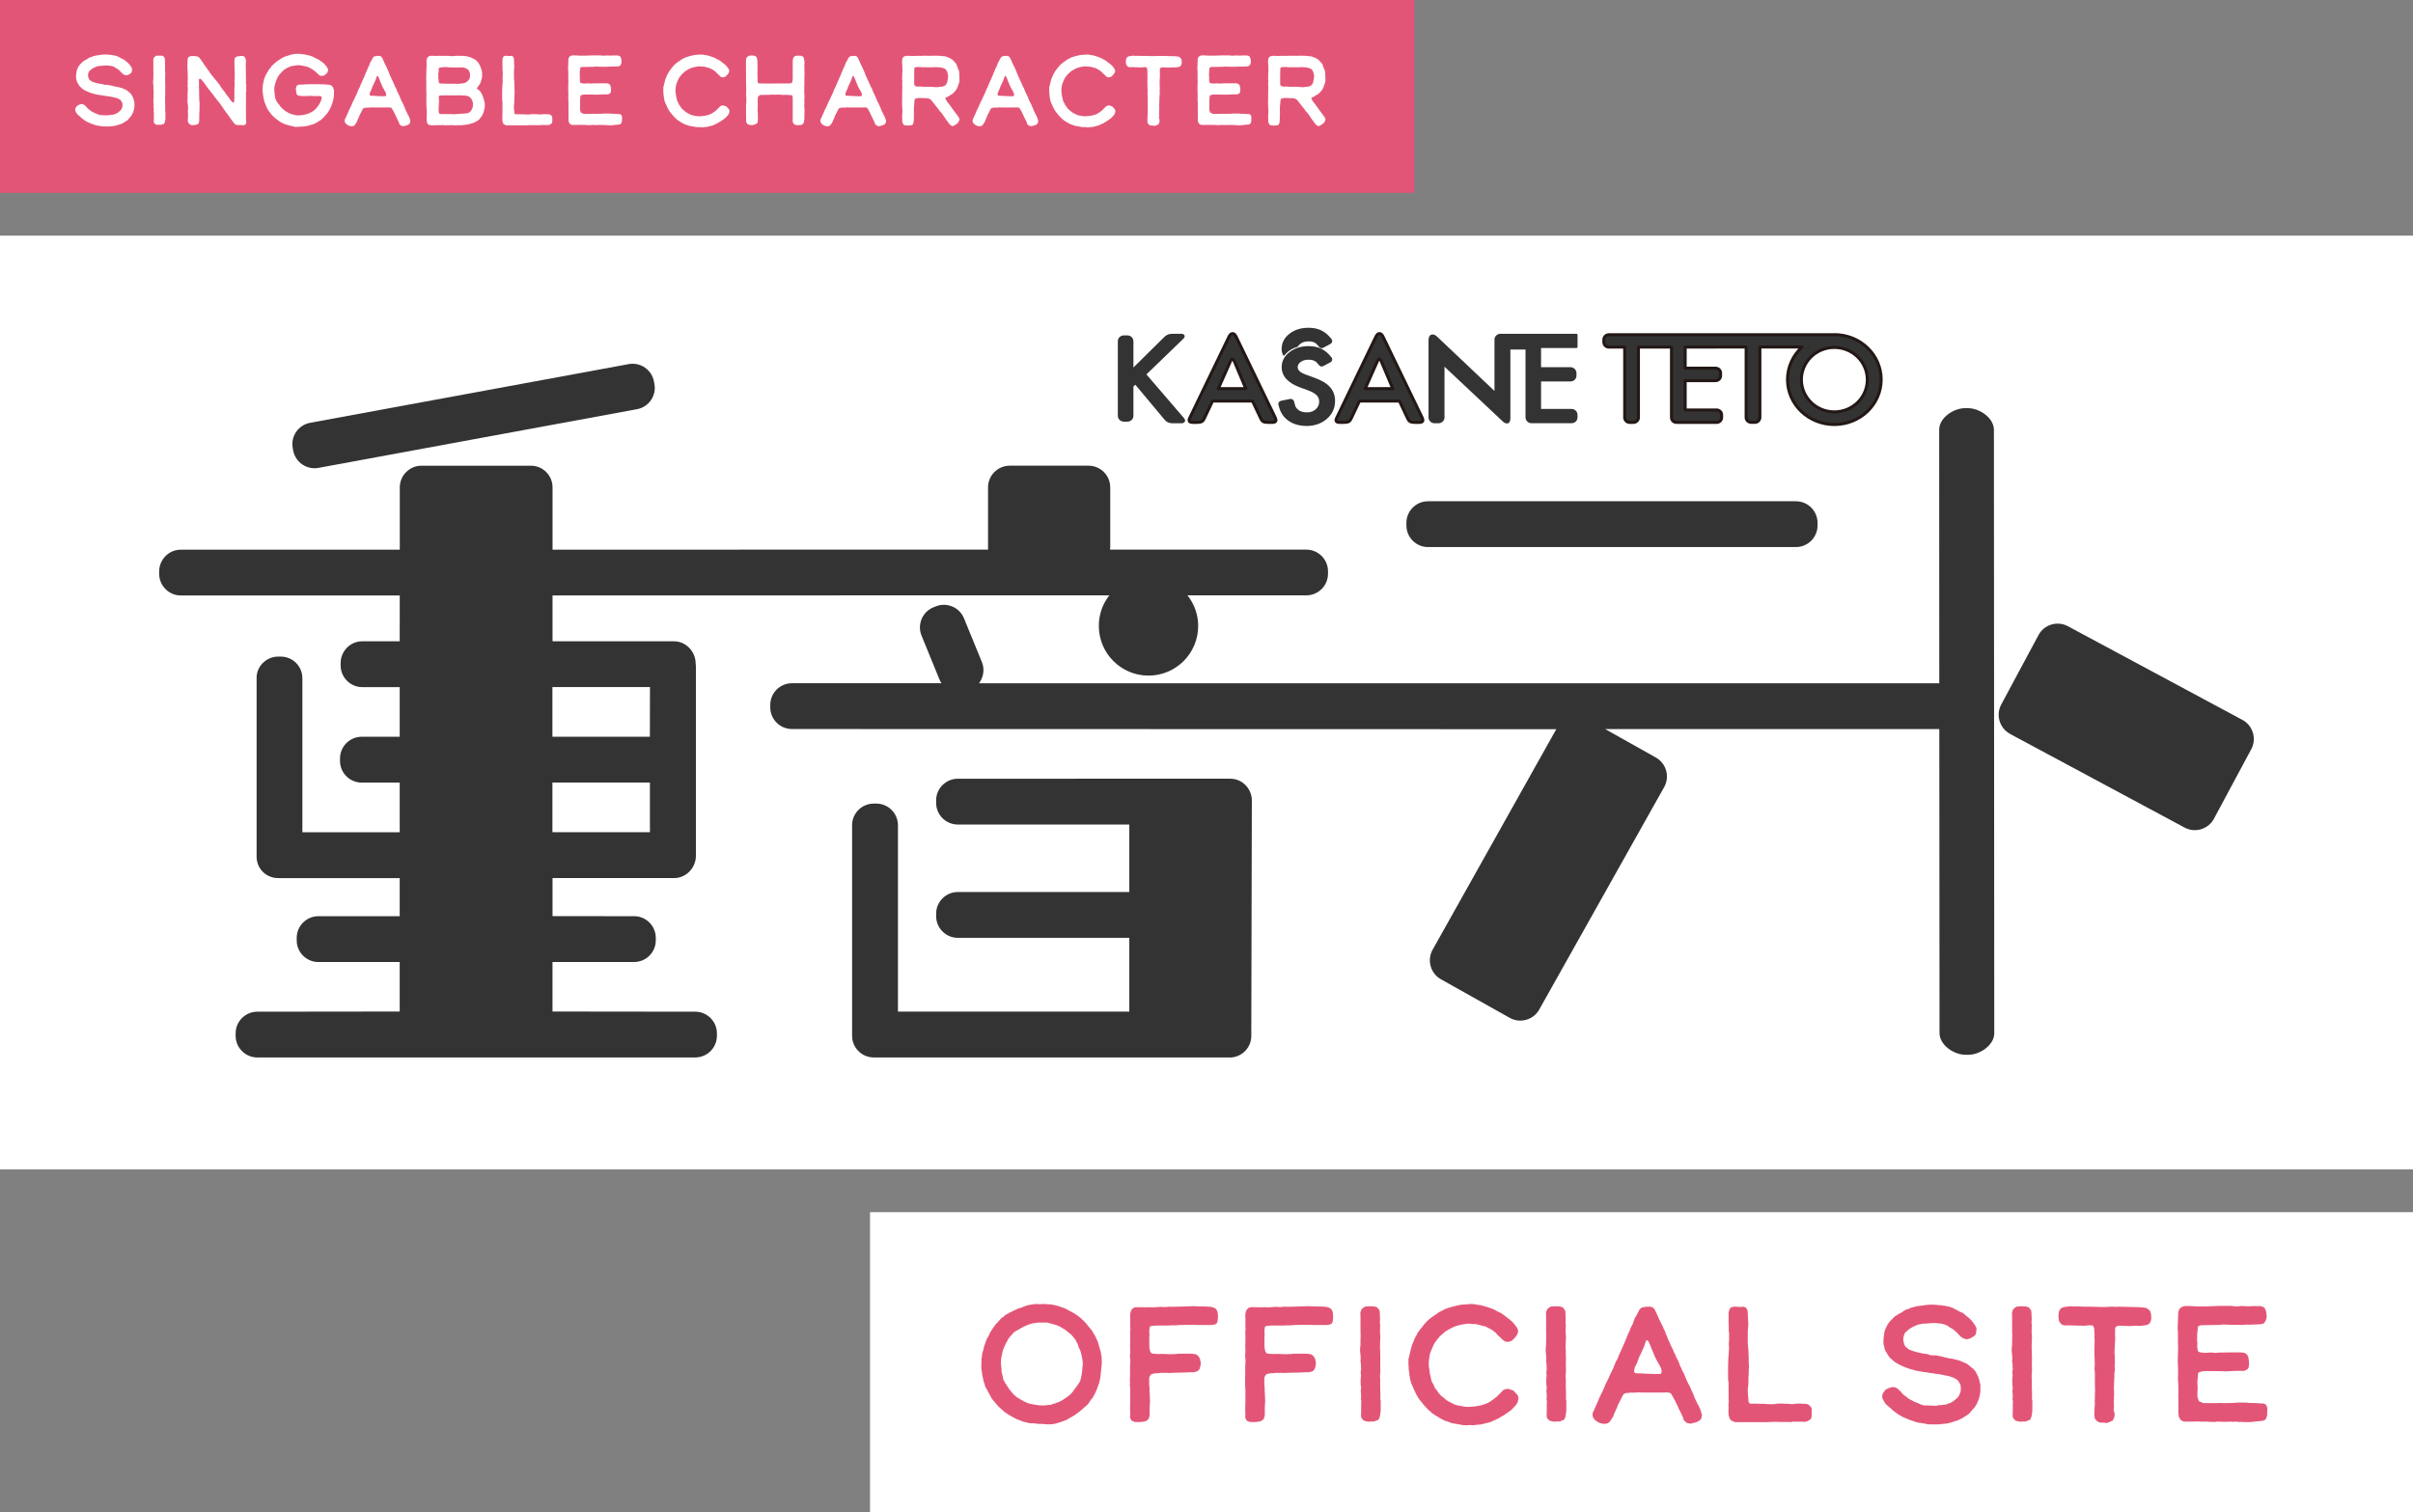 <?xml version="1.0" encoding="UTF-8"?>
<svg id="_レイヤー_2" data-name="レイヤー 2" xmlns="http://www.w3.org/2000/svg" viewBox="0 0 563 352.91">
  <rect x="0" y="0" width="563" height="352.91" fill="#808080" stroke="none"/>
  <defs>
    <style>
      .cls-1 {
        fill: #fff;
      }

      .cls-2 {
        fill: none;
        stroke: #231815;
        stroke-linejoin: round;
        stroke-width: .7px;
      }

      .cls-3 {
        fill: #333;
      }

      .cls-4 {
        fill: #e35577;
      }
    </style>
  </defs>
  <g id="_デザイン" data-name="デザイン">
    <g>
      <g>
        <rect class="cls-4" width="330" height="45"/>
        <g>
          <path class="cls-1" d="m23.82,29.49l-.3-.05-.39-.07-.62-.09-.69-.23-.46-.16-.87-.37-.62-.34-.28-.21-.39-.28-.64-.57-.51-.44-.28-.44-.21-.39v-.46l.21-.39.25-.32.39-.21.23-.07.23-.09h.3l.3.07.23.14.55.51.09.16.09.09.67.53.28.21.25.11.46.25.51.18.37.18.32.09.23.05h.18l.18-.02.21.05.14-.02.34.02.55.02.34-.09h.34l.28-.05.3-.02.25-.07.18-.09.3-.09.39-.23.51-.41.32-.39.07-.18.14-.34.05-.44-.07-.57-.39-.62-.46-.28-.25-.11-.34-.11-.32-.09-.34-.05-.34-.09-.32-.05-.3-.07-.32-.02-.48-.09-.48-.05-.25-.07-.48-.05-.92-.16-.32-.07-.28-.09-.46-.11-.46-.16-.32-.14-.37-.14-.51-.25-.37-.23-.09-.05-.25-.21-.3-.28-.16-.14-.14-.18-.18-.28-.11-.21-.23-.37-.23-.9v-.67l.05-.39.07-.53.09-.34.09-.23.11-.23.09-.21.16-.25.25-.34.71-.71.23-.11.32-.23.39-.18.3-.23.25-.14.21-.09.21-.02.23-.14.83-.23.44-.07.53-.07.25-.05.3-.02.51-.05.46.02h.21l.16.02.8.07.14.05h.18l.23.05.21.05.28.05.6.23.23.14.21.09.3.18.57.25.32.3.51.39.44.46.39.55.21.39-.05.69-.05.14-.09.16-.18.16-.41.25-.44.16-.37-.02-.37-.16-.23-.16-.25-.25-.39-.41-.32-.28-.21-.16-.39-.21-.25-.21-.53-.23-.37-.09-.62-.07-.41-.02-.62.02-.55.05-.46.02-.69.14-.67.3-.28.16-.37.25-.46.41-.14.34-.09.28-.02.41.09.41.14.37.11.16.18.14.32.25.48.18.71.21.44.09.28.07.25.02.3.05.21.05.25.11h.16l.23.02h.46l.28.07.39.07.46.11.23.07.23.02.09.07.6.07,1.06.28.51.23.48.21.39.3.14.14.32.23.34.39.14.28.14.25.09.16.05.18.14.37.05.32.02.09.05.05.02.32v.85l-.09.53-.09.37-.11.32-.11.23-.05.16-.16.28-.21.3-.18.21-.16.21-.11.11-.16.21-.21.21-.28.18-.39.25-.23.14-.16.09-.23.11-.23.09-.16.07-.32.09-.46.16-.6.14-.55.05-.34.05-.46.02h-.9l-.55-.02Z"/>
          <path class="cls-1" d="m36.72,29.14l-.44-.11-.32-.32-.09-.32.02-.53v-.92l.02-.55-.05-.37.02-.53-.05-.57.02-.3.02-.25-.07-.39v-.71l.05-.55-.05-.46.07-.41-.02-.28v-.41l-.07-.41.02-.28v-.37l-.07-.64-.02-.39.07-.69v-.67l.02-.62-.02-.46v-2.21l-.02-.46.09-.37.11-.21.14-.14.3-.21.44-.05h.41l.48.02.37.11.18.21.18.3.02.41.02.57v.39l-.02.25.05.39-.02.57v.55l.05.39-.02.57-.02.71v.46l.02.32v.57l.02.51-.02.62.02,1.08-.05.64v.3l.02.21v1.29l.02.37v1.2l.05.25v1.08l-.02.53-.11.64-.11.25-.11.14-.16.07-.41.16h-.48l-.18.02-.3-.02Z"/>
          <path class="cls-1" d="m44.54,29.17l-.48-.32-.18-.34-.07-.37.02-.41.05-.44-.02-.44v-.3l-.02-.41v-.44l.05-.32-.02-.6-.05-.44-.07-.44v-.69l.02-.39-.02-.39.02-.41v-.25l.05-.64v-.69l-.05-.34v-.21l.05-.37-.05-.41v-.16l.05-.41-.02-.57.02-.51-.05-.39.02-.23-.02-.3-.02-.46-.02-.41v-.62l.02-.44.02-.28v-.23l.05-.37.05-.3.11-.09.41-.23.34-.02.44-.02.51.05.48.09.3.21.37.46.23.34.39.55.32.51.3.37.3.46.32.41.14.18.23.41.25.32.39.44.3.41.25.28.46.55.55.74.34.55.55.74.23.25.18.28.3.44.41.48.41.64.23.28.16.21.23.18h.25l.07-.11.05-.51.02-.48v-2.3l.05-.64v-.41l-.02-.44v-.41l.05-.32v-1.54l-.05-.23.02-.37-.02-.46v-.37l-.02-.34v-.64l.02-.44.11-.41.18-.14.25-.14.21-.05.3-.02.25-.07h.67l.28.14.21.23.16.37.05.6-.05.53-.02.25.05.44-.02.34.02.32-.02.34.02.23v.9l.02.67v1.2l.07.34v.21l-.05.3.05.48-.02.25.02.21-.07.25v2.71l-.02.64.02.34v2.6l.07.39-.05.55-.25.23-.18.09-.23.02-.51-.05-.74.02-.48-.09-.3-.21-.32-.41-.39-.53-.92-1.31-.44-.57-.23-.32-.51-.76-.55-.78-.41-.53-.34-.39-.23-.34-.21-.21-.48-.69-.3-.37-.21-.21-.16-.3-.28-.3-.53-.71-.44-.64-.28-.37-.3-.32-.18-.25-.14-.14-.23-.09-.21.11-.02.44.02.53v.46l-.02.48.05.71v.94l.02.94.02.57.07.44-.02.71v.97l-.05.64v.34l-.02.48.02.37-.02.3v.41l-.05.37-.16.3-.23.16-.21.07-.37.07h-.3l-.16.05-.48-.05Z"/>
          <path class="cls-1" d="m69.06,29.63l-.41-.05-.44-.14-.48-.09-.23-.07-.37-.11-.64-.18-.44-.18-.83-.46-.46-.37-.32-.21-.25-.23-.44-.37-.39-.41-.28-.39-.37-.46-.34-.53-.28-.62-.18-.51-.14-.28-.09-.3-.11-.46-.07-.37-.05-.25-.07-.39-.05-.44-.05-.21.02-.28-.05-.48.05-.37v-.18l.02-.39.09-.37.05-.34.09-.32.05-.25.09-.3.11-.21.07-.21.05-.16.18-.34.21-.37.14-.21.23-.44.37-.44.32-.46.53-.51.53-.44.23-.21.37-.23.46-.3.25-.14.28-.18.25-.14.25-.09.39-.11.57-.18.55-.18.48-.07.3-.07h.53l.46-.02.53.07.57.05.16.05.34.05.46.11.34.07.23.07.57.21.34.18.25.11.21.14.69.32.44.34.37.25.25.23.16.14.28.34.34.44.16.32.07.34-.14.46-.23.34-.32.25-.48.25-.51.02-.32-.11-.34-.3-.46-.44-.53-.44-.57-.37-.53-.3-.41-.16-.37-.11-1.29-.23-.44-.05-.11.02-.51.05-.78.14-.51.11-.34.16-.51.25-.48.3-.28.23-.21.21-.18.16-.64.74-.11.21-.16.23-.25.55-.18.46-.11.37-.16.51-.09.67v.78l.07.39.05.55.05.39.09.37.14.32.14.28.16.23.14.25.21.21.16.21.21.32.18.23.34.3.67.55.76.44.64.25.62.16.41.09.53.05.9-.07.46-.07.6-.16.44-.14.78-.37.48-.32.34-.32.44-.48.21-.3.23-.34.23-.41.23-.46.09-.37.05-.3-.02-.23-.3-.18h-.94l-.64.02-.23-.05h-.85l-.69.02-.28.02-.32.02-.21-.05h-.34l-.48-.05-.37-.14-.18-.28-.09-.37-.07-.62v-.46l.09-.25.18-.28.23-.14.23-.07h.94l.87-.07h.69l.3-.02h.51l1.63.02h.44l.92.05.8.07.23.07.25.14.34.37.23.71v.97l-.09.83-.09.44-.07.21-.05.32-.21.53-.16.51-.14.23-.14.32-.21.37-.14.23-.18.3-.28.34-.23.23-.37.44-.48.46-.23.18-.25.18-.23.11-.14.11-.44.28-.18.07-.46.23-.46.16-.34.07-.32.11-.18.05-.21.02-.34.09h-.39l-.21.07-.44.02h-.44l-.28.05-.51-.02Z"/>
          <path class="cls-1" d="m81.78,29.44l-.3-.07-.41-.21-.32-.25-.23-.28-.09-.28v-.41l.21-.41.14-.34.11-.25.14-.28.21-.48.14-.37.44-.87.23-.51.21-.53.37-.71.23-.53.16-.32.16-.34.18-.39.32-.83.28-.48.18-.51.32-.69.37-.85.21-.46.34-.87.25-.53.11-.34.21-.39.16-.32.05-.18.09-.23.11-.32.16-.23.14-.28.14-.25.09-.18.16-.28.28-.23.57-.11h.62l.3.07.25.23.16.3.14.28.23.53.23.51.44.85.14.37.16.3.14.41.18.41.11.32.16.32.25.57.25.51.16.41.16.28.09.25.16.34.21.37.14.37.14.39.14.23.11.3.23.41.18.46.3.71.41.78.23.55.16.34.09.21.09.3.28.55.21.44.11.18.21.44.16.48.11.39-.09.51-.25.3-.46.23-.8.21-.53-.11-.21-.18-.23-.23-.07-.3-.21-.44-.25-.53-.14-.25-.21-.46-.25-.53-.09-.21-.16-.28-.21-.37-.16-.3-.23-.16-.46-.05-.57.02h-2.69l-.76-.02-.6.05-.32-.02-.39.05-.37.02-.3.16-.14.21-.46.92-.23.41-.07.25-.11.23-.14.32-.18.39-.11.34-.23.37-.28.41-.25.21-.37.09-.39-.02Zm8.16-6.99l.02-.02.07-.02.09-.21-.07-.41-.14-.34-.51-.9-.23-.44-.3-.74-.18-.44-.16-.41-.25-.6-.28-.23-.18.37-.18.57-.39.87-.3.62-.21.57-.18.41-.23.46-.02.18-.05.21v.23l.16.16.39.02h.41l.64.05,1.54.05.53-.02Z"/>
          <path class="cls-1" d="m105.03,29.24l-.57-.02-.44.02h-.3l-.37-.05-.97.02-.25.02-.51-.02-.8.05-.51-.07-.23-.05-.21-.14-.25-.39-.07-.67-.02-.74.05-.78v-.53l-.05-.62-.05-.78v-1.56l.02-.76-.02-.51-.02-.69v-.67l.02-.44-.02-.64v-.39l-.02-.74.02-.55v-.3l.02-.44v-.6l.05-.48v-.97l-.02-.51.05-.34.14-.44.39-.34.51-.11.48.02.32.02.92-.02h.57l.55.02.28-.02h.87l.28.05.39.02.71-.02.37-.05h1.52l1.06.11.6.16.3.09,1.03.51.28.23.25.25.23.25.25.44.32.71.23.71.07.37v.9l-.02.34-.18.69-.23.67-.25.39-.34.46-.18.34.09.14.39.25.32.34.32.51.25.6.25.69.11.48.09.44.02.41-.02.62-.18.69-.09.39-.18.41-.23.51-.28.28-.23.37-.46.39-.62.34-.48.21-.34.09-.6.18-.6.09-.3.07-.34.02-.23.02-.39.05-.41-.02-.6.02h-.6l-.9-.05Zm.67-9.7l.99.02h.37l.46-.05.78-.11.41-.16.44-.34.23-.3.21-.34.07-.48v-.57l-.11-.37-.11-.3-.21-.28-.51-.3-.55-.21h-.39l-.28-.02-1.17.02-.9-.02h-.57l-.44-.05-.64-.02-.74.05-.41.07-.18.07-.09.18v.37l-.02.34-.09.46.02.55v.57l.07.41v.32l.07.21.09.14.21.07.18.02.46.02h.51l.48.02.71.02.67-.02Zm.87,7.08l.55-.02.6-.07h.39l.44-.05.39-.02.37-.11.23-.14.3-.28.23-.37.09-.18.11-.25.05-.39.05-.46-.05-.37-.11-.37-.21-.44-.23-.28-.18-.16-.18-.11-.11-.07-.25-.09-.69-.11-.85-.02-.62-.02-.28.02h-1.03l-.3-.02-.34.02h-.46l-1.7.02-.32.09-.09.23.02.39.05.34v.44l-.05.69-.05.87v.51l.09.62.18.09.11.05.48.02h.85l.71.02.55-.02.6.05.67-.05Z"/>
          <path class="cls-1" d="m117.79,29.1l-.3-.16-.16-.32-.11-.41-.02-.48.02-.51-.02-.46.05-.34-.02-.6v-2.09l-.05-.25-.02-.51v-1.43l.02-.64v-.44l.05-.51.02-.51.05-.6-.05-.6.05-.48v-1.06l-.05-.32v-.67l-.02-.57v-1.26l.09-.37.07-.16.11-.16.16-.09.28-.07.3-.02.3.05h.44l.37-.02.25.09.14.14.11.21.05.16.02.37.02.46v.34l.05.51v.37l-.05.46-.02.39v1.45l.02.51.05.44.02.41.02.69.02.51-.02.16.02.25.02.44-.02.44v.21l-.02.21.02.16-.05.46v.41l-.02.78-.07.51v.53l.02.39.07.55v.18l.02.21.14.18.11.05h1.01l.51.02.21-.02.23.02.37.02.46.02h.48l.37-.07.44-.02h.41l.34.02h.46l.28.05h.41l.55-.07h.55l.34.02h.32l.3.07.25.16.25.3.05.16v1.03l-.05.23-.07.16-.18.16-.39.21-.32.05-.39-.02h-1.2l-.39.07-.3-.02h-1.31l-.34-.02-1.36.05h-4.44l-.34-.11Z"/>
          <path class="cls-1" d="m141.64,29.21l-.16-.02-.21.02-.53-.05-.46.02-.3-.02-.64.02h-.48l-.44-.02h-.37l-.32.05-.37-.02-.11.02-.51-.05h-.69l-.76-.02-.83.02h-.74l-.37-.02-.37-.21-.28-.46-.05-.55v-1.63l-.02-.71.02-.53v-.71l-.02-.44-.02-.48-.02-.23v-.32l.02-.34v-.55l-.02-.07.02-.21-.02-.28v-.21l-.02-.55.02-.97.02-.64v-.39l-.02-.67v-1.49l-.05-.39.02-.3v-.28l.02-.44v-.25l.02-.44.02-.62.09-.3.16-.25.25-.16.18-.09.25-.05h.67l.97.05h1.52l.64-.02.48-.02.71-.02h1.49l.51.07h.51l.37-.05.64.02.37.02.92-.05.25.02.34-.02.37.05.34.14.18.28.14.46.05.48-.02.3-.14.41-.25.32-.25.09-.53.05-.83.02-.48.02-.21-.02-.74.05h-1.08l-.87-.02-.53-.02h-.23l-.46.05-1.22.02h-.41l-.51.02h-.44l-.41.11-.07.37-.02.39-.05.16v.39l-.02.53.05.57-.02.6.11.53.28.16h.18l.51.07.6-.05h.39l.48.05.51-.05,1.75-.02h1.26l.34.02.39.11.28.28.09.25.05.23.02.18.05.53-.07.48-.16.28-.46.23h-1.22l-1.33.07-.74-.02h-.25l-.94-.02-.28.02-.41-.02-.55.02-.28.05-.3.09-.16.14-.02.32-.02.34-.05.39v.51l.02.34v.44l-.02.37v.62l.21.6.64.28h1.61l.64-.02.64.02,1.31-.02.48-.05h1.38l.28.05h.44l.71.02.57.05h.3l.18.05.21.14.14.21.07.41-.02.48v.28l-.05.25-.09.28-.14.18-.16.09-.23.07-1.15.11-.6.07h-.64l-.46-.02Z"/>
          <path class="cls-1" d="m163.33,29.65l-.44.02-.53-.02-.44-.09-1.08-.18-.3-.11-.74-.25-.23-.11-.25-.14-.23-.11-.14-.11-.32-.16-.28-.21-.28-.16-.25-.25-.11-.09-.25-.23-.25-.28-.32-.34-.28-.37-.16-.18-.18-.23-.16-.25-.23-.39-.21-.41-.14-.3-.16-.39-.21-.41-.07-.3-.11-.32-.02-.3-.07-.23-.02-.39-.07-.34-.02-.53-.02-.39v-.69l.11-.41.05-.25.14-.55.18-.71.23-.53.14-.37.14-.28.21-.34.07-.18.05-.07.18-.25.32-.41.34-.44.32-.37.3-.3.46-.37.57-.39.46-.32.69-.37.39-.16.34-.11.37-.11.3-.07.64-.16.37-.07.21-.02.46-.02.48-.05h.51l.51.07.18.05.46.05.48.14.67.21.62.23.16.09.41.23.53.25.48.37.44.32.32.25.37.34.32.39.28.41.11.3-.02.37-.21.37-.23.3-.37.37-.3.16-.39.05-.34-.07-.28-.21-.37-.37-.37-.32-.28-.32-.37-.28-.25-.18-.41-.21-.39-.21-.39-.09-.57-.16-.41-.09h-.51l-.55-.07-.6.09-.41.07-.44.11-.44.14-.48.23-.57.32-.3.18-.23.21-.34.3-.28.28-.25.32-.37.48-.34.74-.3.76-.07.37-.05.32-.05.48v.53l.09.57.07.6.11.39.07.39.14.39.14.18.11.25.09.25.05.09.18.21.28.41.23.28.21.21.32.25.37.32.28.16.48.25.46.23.32.09.44.09.67.11.41.02.78-.05.64-.09.51-.11.48-.16.34-.14.37-.21.46-.32.41-.32.67-.67.23-.25.34-.16.44-.05.69.25.57.62.14.37-.02.28-.11.39-.25.41-.28.28-.39.41-1.1.76-.39.21-.18.14-1.26.57-.3.07-.34.09-.3.07-.32.09-.67.05-.48.07-.46-.05Z"/>
          <path class="cls-1" d="m174.83,29.14l-.48-.21-.16-.25-.09-.32-.02-.46.02-.37-.02-.48v-.62l-.02-.34.02-.37-.02-.67v-.39l.07-.83v-1.01l-.02-.34-.02-.23v-.53l.02-.55v-.64l-.02-.37v-.62l-.02-.57v-1.66l-.02-.83v-.46l.02-.51-.02-.55v-.62l.05-.69.16-.28.11-.11.34-.23.57-.07h.41l.32.07.25.07.16.14.14.21.07.18.05.28.05.37v.64l.02.71v.48l-.02.44v1.03l.02.41.02.44v.28l-.02.23.05.28.05.14.18.09.41.02.67.02h.41l.83.02.57-.02h1.82l.67-.02.46.02.67-.02.57.02.39-.05.23-.07.09-.18.09-.3.05-.39v-1.06l-.02-.67.02-.34v-2.28l.07-.41.07-.23.11-.18.3-.25.44-.09.39.02h.46l.39.11.32.28.11.48.05.32.05.44-.05.48v.6l.02.69.02.78-.02.67-.02.71v.46l.02.62-.05.37.02.44-.02.62.02.78.05.74-.05.62.02.55v.34l-.02.3-.02.51.05.44.02.3v.34l-.02.32.02.39-.05.34.02.25v.32l-.05.51-.09.51-.28.37-.34.14-.62.07-.64-.05-.23-.09-.3-.23-.14-.34-.05-.32.02-.8v-4.28l-.02-.6-.18-.28-.37-.05-1.15-.05-.6.02-.87-.07-.9.02-.8-.02-.55.05h-.41l-.69.02h-.62l-.39.02-.16.05-.37.32-.09.55v2.05l-.02.32-.02.37.05.41.02.62v.48l.02.34-.02.44-.05.41-.16.23-.21.16-.44.18-.41.09h-.28l-.44-.07Z"/>
          <path class="cls-1" d="m192.77,29.44l-.3-.07-.41-.21-.32-.25-.23-.28-.09-.28v-.41l.21-.41.14-.34.11-.25.14-.28.21-.48.14-.37.44-.87.23-.51.21-.53.37-.71.23-.53.16-.32.16-.34.18-.39.32-.83.28-.48.18-.51.32-.69.37-.85.21-.46.34-.87.25-.53.11-.34.21-.39.16-.32.05-.18.09-.23.11-.32.16-.23.14-.28.14-.25.09-.18.16-.28.28-.23.57-.11h.62l.3.07.25.23.16.3.14.28.23.53.23.51.44.85.14.37.16.3.14.41.18.41.11.32.16.32.25.57.25.51.16.41.16.28.09.25.16.34.21.37.14.37.14.39.14.23.11.3.23.41.18.46.3.71.41.78.23.55.16.34.09.21.09.3.28.55.21.44.11.18.21.44.16.48.11.39-.09.51-.25.3-.46.23-.8.21-.53-.11-.21-.18-.23-.23-.07-.3-.21-.44-.25-.53-.14-.25-.21-.46-.25-.53-.09-.21-.16-.28-.21-.37-.16-.3-.23-.16-.46-.05-.57.02h-2.69l-.76-.02-.6.05-.32-.02-.39.05-.37.02-.3.16-.14.21-.46.92-.23.41-.07.25-.11.23-.14.32-.18.39-.11.34-.23.37-.28.41-.25.21-.37.09-.39-.02Zm8.16-6.99l.02-.02.07-.02.09-.21-.07-.41-.14-.34-.51-.9-.23-.44-.3-.74-.18-.44-.16-.41-.25-.6-.28-.23-.18.37-.18.57-.39.87-.3.62-.21.57-.18.41-.23.46-.02.18-.05.21v.23l.16.16.39.02h.41l.64.05,1.54.05.53-.02Z"/>
          <path class="cls-1" d="m222.05,29.37l-.23-.14-.18-.16-.25-.28-.28-.39-.18-.23-.18-.25-.18-.28-.21-.3-.14-.23-.18-.23-.25-.37-.37-.41-.25-.32-.21-.3-.3-.37-.34-.41-.28-.39-.37-.44-.23-.32-.14-.18-.16-.11-.23-.16-.23-.11-.25-.05-.3-.05-.21.02-1.43-.05-.55.05-.46.16-.11.37-.05.62-.05.53-.02.28-.02.6v.46l.02.64-.02.18v.44l-.02.39v.48l-.05.32-.05.37-.11.23-.11.14-.14.07-.23.07h-.28l-.41.05-.51-.05-.25-.05-.23-.09-.21-.37-.11-.32v-.55l-.02-.55-.02-.23.07-.9v-.55l-.02-.46-.05-.37v-1.56l.02-.44.02-.28-.02-.18v-1.06l.02-.44v-.9l-.02-.48v-.32l.05-.23-.05-.28v-.46l-.02-.16.02-.14.02-.23v-.41l-.02-.09.05-.34v-1.1l-.05-.23.05-.23-.07-.44v-.41l.02-.46.09-.39.14-.21.14-.11.25-.14.67-.09,1.01.05.8-.02.53-.02h.37l.25.02.39-.02.53-.02,1.17.02h.3l.44-.02h1.06l.53.02,1.24.11.28.07.41.14.53.23.57.34.32.32.18.21.34.37.21.39.11.37.16.39.11.32.09.18.05.21.05.18-.02.28.02.3.02.55.02.71-.02.34-.05.18-.07.25-.09.25-.16.46-.23.53-.14.21-.14.23-.25.28-.23.21-.23.25-.39.25-.28.14-.39.28-.48.21-.14.14.02.11.02.09.14.23.25.41.32.39.23.28.11.21.18.21.69.99.25.32.28.37.23.28.18.3.25.32.16.41-.05.16-.09.3-.28.46-.32.21-.39.28-.51.21-.23-.05Zm-3.1-9.08l.21-.02.25-.02.18-.02.23.02.21-.09.16-.07.21-.07.14-.11.16-.16.14-.18.18-.48.09-.48.05-.21.02-.34.05-.28-.05-.34-.11-.41-.11-.37-.28-.44-.39-.25-.32-.09-.44-.14-.44-.02-.34-.02-.21-.02h-.21l-.25-.02-.28.05h-1.54l-.32-.02h-.37l-.41.02-.34-.07h-.71l-.55.07-.14.05-.07.16-.02.3-.02.6v.74l-.02.53.02.74-.02.69.07.41.34.21.3.07.3.02.41-.05.25.05.51.02h.48l.14.02.51-.02h.62l.97.09h.78Z"/>
          <path class="cls-1" d="m228.28,29.44l-.3-.07-.41-.21-.32-.25-.23-.28-.09-.28v-.41l.21-.41.14-.34.11-.25.14-.28.21-.48.14-.37.44-.87.23-.51.21-.53.37-.71.23-.53.16-.32.16-.34.18-.39.32-.83.28-.48.18-.51.32-.69.37-.85.21-.46.34-.87.25-.53.11-.34.21-.39.16-.32.05-.18.09-.23.11-.32.16-.23.14-.28.14-.25.09-.18.16-.28.28-.23.57-.11h.62l.3.07.25.23.16.3.14.28.23.53.23.51.44.85.14.37.16.3.14.41.18.41.11.32.16.32.25.57.25.51.16.41.16.28.09.25.16.34.21.37.14.37.14.39.14.23.11.3.23.41.18.46.3.71.41.78.23.55.16.34.09.21.09.3.28.55.21.44.11.18.21.44.16.48.11.39-.09.51-.25.3-.46.23-.8.21-.53-.11-.21-.18-.23-.23-.07-.3-.21-.44-.25-.53-.14-.25-.21-.46-.25-.53-.09-.21-.16-.28-.21-.37-.16-.3-.23-.16-.46-.05-.57.02h-2.69l-.76-.02-.6.05-.32-.02-.39.05-.37.02-.3.16-.14.21-.46.92-.23.41-.07.25-.11.23-.14.32-.18.39-.11.34-.23.37-.28.41-.25.21-.37.09-.39-.02Zm8.16-6.99l.02-.02.07-.02.09-.21-.07-.41-.14-.34-.51-.9-.23-.44-.3-.74-.18-.44-.16-.41-.25-.6-.28-.23-.18.37-.18.57-.39.87-.3.62-.21.57-.18.41-.23.46-.02.18-.05.21v.23l.16.16.39.02h.41l.64.05,1.54.05.53-.02Z"/>
          <path class="cls-1" d="m253.37,29.65l-.44.02-.53-.02-.44-.09-1.08-.18-.3-.11-.74-.25-.23-.11-.25-.14-.23-.11-.14-.11-.32-.16-.28-.21-.28-.16-.25-.25-.11-.09-.25-.23-.25-.28-.32-.34-.28-.37-.16-.18-.18-.23-.16-.25-.23-.39-.21-.41-.14-.3-.16-.39-.21-.41-.07-.3-.11-.32-.02-.3-.07-.23-.02-.39-.07-.34-.02-.53-.02-.39v-.69l.11-.41.05-.25.14-.55.18-.71.23-.53.14-.37.14-.28.21-.34.07-.18.05-.07.18-.25.32-.41.34-.44.32-.37.3-.3.46-.37.57-.39.46-.32.69-.37.39-.16.34-.11.37-.11.3-.07.64-.16.37-.07.21-.02.46-.02.48-.05h.51l.51.07.18.05.46.05.48.14.67.21.62.23.16.09.41.23.53.25.48.37.44.32.32.25.37.34.32.39.28.41.11.3-.02.37-.21.37-.23.3-.37.37-.3.16-.39.05-.34-.07-.28-.21-.37-.37-.37-.32-.28-.32-.37-.28-.25-.18-.41-.21-.39-.21-.39-.09-.57-.16-.41-.09h-.51l-.55-.07-.6.09-.41.07-.44.11-.44.14-.48.23-.57.32-.3.18-.23.21-.34.3-.28.28-.25.32-.37.48-.34.74-.3.76-.07.37-.05.32-.05.48v.53l.09.57.07.6.11.39.07.39.14.39.14.18.11.25.09.25.05.09.18.21.28.41.23.28.21.21.32.25.37.32.28.16.48.25.46.23.32.09.44.09.67.11.41.02.78-.05.64-.09.51-.11.48-.16.34-.14.37-.21.46-.32.41-.32.67-.67.23-.25.34-.16.44-.05.69.25.57.62.14.37-.02.28-.11.39-.25.41-.28.28-.39.41-1.1.76-.39.21-.18.14-1.26.57-.3.07-.34.09-.3.07-.32.09-.67.05-.48.07-.46-.05Z"/>
          <path class="cls-1" d="m268.99,29.31h-.39l-.23-.05-.32-.18-.11-.14-.14-.14-.09-.44v-.48l.02-.34v-.34l.05-.44-.02-.57.02-.44v-.48l.02-.39-.02-.9v-1.61l-.05-.55v-.18l.02-.25v-.6l-.02-.62-.02-.39v-.62l.02-.74v-.48l.02-.18-.05-.23.02-.37v-.3l-.02-.18v-.25l-.05-.39-.11-.28-.09-.07-.48-.02-.55.05-.18.02-.3-.02h-.41l-1.47-.05-.48.02-.32-.07-.21-.16-.18-.21-.14-.32-.05-.55.07-.62.21-.39.28-.18.28-.09.32-.02.37-.07h.28l.18.02h1.15l.11.02h1.33l.3.02h.53l.51.02h.62l.55-.02.44-.02.46.02.55-.02.6.02,2.21.05.55.05.46.07.51.39.16.55v.3l.02.21-.07.32-.07.18-.09.14-.16.18-.44.14-.71.09-.78-.02-.6.05-1.66-.05-.37.09-.14.21-.02.48v.53l.02.44-.02.46-.02.39-.02.48-.02.55v.23l.02.28.02.25-.02.16.02.3v.51l-.05.23.05.18-.02.25.02.25-.05.25-.02.34v.32l-.02.37v.32l-.05.23.05.14-.05.34.02.62v.34l.02.21-.05.25.02.21-.02.21v.57l.02.37-.05.3v.21l.07.16.05.23.02.25-.05.28-.09.28-.14.25-.16.07-.41.18-.25.09-.46-.07Z"/>
          <path class="cls-1" d="m288.47,29.21l-.16-.02-.21.02-.53-.05-.46.02-.3-.02-.64.02h-.48l-.44-.02h-.37l-.32.05-.37-.02-.11.02-.51-.05h-.69l-.76-.02-.83.02h-.74l-.37-.02-.37-.21-.28-.46-.05-.55v-1.63l-.02-.71.02-.53v-.71l-.02-.44-.02-.48-.02-.23v-.32l.02-.34v-.55l-.02-.07.02-.21-.02-.28v-.21l-.02-.55.02-.97.02-.64v-.39l-.02-.67v-1.49l-.05-.39.02-.3v-.28l.02-.44v-.25l.02-.44.02-.62.09-.3.16-.25.25-.16.18-.09.25-.05h.67l.97.05h1.52l.64-.02.48-.02.71-.02h1.49l.51.07h.51l.37-.05.64.02.37.02.92-.05.25.02.34-.02.37.05.34.14.18.28.14.46.05.48-.02.3-.14.41-.25.32-.25.09-.53.05-.83.02-.48.02-.21-.02-.74.05h-1.08l-.87-.02-.53-.02h-.23l-.46.05-1.22.02h-.41l-.51.02h-.44l-.41.11-.07.37-.02.39-.05.16v.39l-.02.53.05.57-.02.6.11.53.28.16h.18l.51.07.6-.05h.39l.48.05.51-.05,1.75-.02h1.26l.34.02.39.11.28.28.09.25.05.23.02.18.05.53-.07.48-.16.28-.46.23h-1.22l-1.33.07-.74-.02h-.25l-.94-.02-.28.02-.41-.02-.55.02-.28.05-.3.09-.16.14-.02.32-.02.34-.05.39v.51l.02.34v.44l-.02.37v.62l.21.6.64.28h1.61l.64-.02.64.02,1.31-.02.48-.05h1.38l.28.05h.44l.71.02.57.05h.3l.18.05.21.14.14.21.07.41-.02.48v.28l-.05.25-.09.28-.14.18-.16.09-.23.07-1.15.11-.6.07h-.64l-.46-.02Z"/>
          <path class="cls-1" d="m307.44,29.37l-.23-.14-.18-.16-.25-.28-.28-.39-.18-.23-.18-.25-.18-.28-.21-.3-.14-.23-.18-.23-.25-.37-.37-.41-.25-.32-.21-.3-.3-.37-.34-.41-.28-.39-.37-.44-.23-.32-.14-.18-.16-.11-.23-.16-.23-.11-.25-.05-.3-.05-.21.02-1.43-.05-.55.05-.46.16-.11.37-.05.62-.05.53-.02.28-.02.6v.46l.02.64-.02.18v.44l-.02.39v.48l-.05.32-.05.37-.11.23-.11.14-.14.07-.23.07h-.28l-.41.05-.51-.05-.25-.05-.23-.09-.21-.37-.11-.32v-.55l-.02-.55-.02-.23.07-.9v-.55l-.02-.46-.05-.37v-1.56l.02-.44.02-.28-.02-.18v-1.06l.02-.44v-.9l-.02-.48v-.32l.05-.23-.05-.28v-.46l-.02-.16.02-.14.02-.23v-.41l-.02-.09.05-.34v-1.1l-.05-.23.05-.23-.07-.44v-.41l.02-.46.09-.39.14-.21.14-.11.25-.14.67-.09,1.01.05.8-.02.53-.02h.37l.25.02.39-.02.53-.02,1.17.02h.3l.44-.02h1.06l.53.02,1.24.11.28.07.41.14.53.23.57.34.32.32.18.21.34.37.21.39.11.37.16.39.11.32.09.18.05.21.05.18-.02.28.02.3.02.55.02.71-.02.34-.05.18-.07.25-.09.25-.16.46-.23.53-.14.21-.14.23-.25.28-.23.21-.23.25-.39.25-.28.14-.39.28-.48.21-.14.14.02.11.02.09.14.23.25.41.32.39.23.28.11.21.18.21.69.99.25.32.28.37.23.28.18.3.25.32.16.41-.05.16-.09.3-.28.46-.32.21-.39.28-.51.21-.23-.05Zm-3.1-9.08l.21-.02.25-.02.18-.02.23.02.21-.09.16-.07.21-.07.14-.11.16-.16.14-.18.18-.48.09-.48.05-.21.02-.34.05-.28-.05-.34-.11-.41-.11-.37-.28-.44-.39-.25-.32-.09-.44-.14-.44-.02-.34-.02-.21-.02h-.21l-.25-.02-.28.05h-1.54l-.32-.02h-.37l-.41.02-.34-.07h-.71l-.55.07-.14.05-.07.16-.02.3-.02.6v.74l-.02.53.02.74-.02.69.07.41.34.21.3.07.3.02.41-.05.25.05.51.02h.48l.14.02.51-.02h.62l.97.09h.78Z"/>
        </g>
      </g>
      <g>
        <rect class="cls-1" y="55" width="563" height="217.91"/>
        <g>
          <g>
            <path class="cls-3" d="m468.99,171.28c-2.45-1.32-3.38-4.39-2.07-6.84l8.71-16.23c1.31-2.45,4.39-3.38,6.84-2.06l40.73,21.87c2.45,1.32,3.38,4.39,2.06,6.84l-8.71,16.23c-1.31,2.45-4.39,3.38-6.84,2.06l-40.73-21.86Z"/>
            <path class="cls-3" d="m68.41,105.15c.51,2.73,3.15,4.55,5.88,4.05l74.35-13.7c2.73-.5,4.56-3.15,4.05-5.89l-.11-.57c-.5-2.73-3.15-4.56-5.88-4.06l-74.35,13.7c-2.73.5-4.56,3.15-4.05,5.88l.1.58Zm236.37,23.12h-45.79c.02-.2.05-.4.05-.59v-13.94c0-2.78-2.27-5.05-5.05-5.05h-18.41c-2.78,0-5.05,2.27-5.05,5.05v13.94c0,.2-.01.4.01.59l-101.62.02v-14.55c0-2.78-2.26-5.05-5.04-5.05h-25.54c-2.78,0-5.06,2.27-5.06,5.05v14.55h-51.09c-2.78,0-5.05,2.28-5.05,5.06v.58c0,2.78,2.27,5.05,5.05,5.05h51.08s-.01,4.13-.01,10.69h-8.73c-2.78,0-5.05,2.28-5.05,5.06v.59c0,2.78,2.27,5.05,5.05,5.05h8.73c0,3.59,0,7.51,0,11.58h-8.88c-2.78.01-5.05,2.28-5.05,5.06v.59c0,2.78,2.27,5.05,5.05,5.05h8.88c0,3.86,0,7.73,0,11.59h-22.71v-35.95c.01-2.78-2.26-5.05-5.04-5.05h-.59c-2.78,0-5.05,2.27-5.05,4.94v41.72c0,2.89,2.26,5.04,5.04,5.04h28.35c0,3.08,0,6.07,0,8.89h-18.98c-2.78.01-5.05,2.28-5.05,5.06v.59c0,2.78,2.27,5.05,5.05,5.05h18.98c0,5.46-.01,9.6,0,11.55l-33.23.04c-2.78,0-5.05,2.27-5.05,5.05v.58c0,2.78,2.27,5.05,5.05,5.05h102.19c2.78,0,5.05-2.28,5.05-5.05v-.58c0-2.78-2.27-5.05-5.05-5.05l-33.31-.04v-11.56s19.05,0,19.05,0c2.78,0,5.05-2.27,5.05-5.05v-.59c0-2.78-2.27-5.05-5.05-5.05,0,0-19.04-.01-19.04-.01v-8.89h28.4c2.78,0,5.05-2.41,5.05-5.19v-44.06c0-.24-.02-.6-.06-.83,0-2.78-2.28-5.18-5.06-5.18h-28.33s0-10.7,0-10.7l129.92-.03c-1.56,1.97-2.46,4.44-2.46,7.15,0,6.4,5.19,11.59,11.59,11.59s11.59-5.19,11.59-11.59c0-2.7-.94-5.17-2.49-7.14h27.73c2.78,0,5.05-2.26,5.05-5.04v-.58c0-2.78-2.27-5.05-5.05-5.05Zm-153.14,65.96h-22.75v-11.59h22.75v11.59Zm.01-33.87l-.02,11.59s-22.74,0-22.74,0c0,0,0-11.59,0-11.59h22.76Z"/>
            <path class="cls-3" d="m286.89,246.82c2.78,0,5.06-2.25,5.06-5.03l.13-54.97c0-2.78-2.26-5.08-5.04-5.08h-16.62s-46.95.01-46.95.01c-2.78,0-5.05,2.27-5.05,5.05v.59c0,2.78,2.27,5.05,5.05,5.05h40.02s0,15.75,0,15.75h-40.02c-2.78,0-5.05,2.27-5.05,5.05v.59c0,2.78,2.27,5.05,5.05,5.05h40.02s0,17.22,0,17.22h-53.98v-43.5c0-2.78-2.27-5.05-5.05-5.05h-.6c-2.78,0-5.05,2.27-5.05,5.05v49.15c0,2.78,2.27,5.05,5.05,5.05h.8s82.23,0,82.23,0Z"/>
            <path class="cls-3" d="m333.19,116.99h85.83c2.79,0,5.05,2.26,5.05,5.05v.59c0,2.79-2.26,5.05-5.05,5.05h-85.83c-2.79,0-5.05-2.26-5.05-5.05v-.59c0-2.79,2.26-5.05,5.05-5.05Z"/>
            <path class="cls-3" d="m363.08,170.19l-178.31-.04c-2.78,0-5.05-2.27-5.05-5.05v-.59c0-2.78,2.27-5.05,5.05-5.05h34.9c-.19-.26-.34-.55-.47-.87l-4.19-10.25c-1.05-2.57.19-5.54,2.76-6.59l.55-.22c2.57-1.05,5.54.19,6.59,2.76l4.2,10.26c.69,1.7.33,3.56-.69,4.93h224.05l-.02-59.22c.03-2.78,3.37-5.03,6.14-5h.59c2.78.03,6.07,2.33,6.04,5.11l.08,140.81c-.03,2.78-3.37,5.03-6.14,5h-.59c-2.78-.03-6.07-2.33-6.04-5.11l-.05-70.9c-14.16,0-58.96,0-77.95,0l11.83,6.64c2.42,1.36,3.29,4.46,1.93,6.88l-29.16,51.94c-1.36,2.42-4.46,3.29-6.88,1.93l-16.06-9.01c-2.43-1.36-3.29-4.46-1.94-6.88l28.86-51.48"/>
          </g>
          <g>
            <path class="cls-3" d="m271.62,97.84l-6.73-8.05c-.17.15-.32.3-.44.41h0c0,2.89,0,6.42,0,6.83h0s0,.02,0,.03h0s0,0,0,0h0c0,.75-.63,1.35-1.4,1.35h-.84c-.76,0-1.39-.6-1.4-1.35h0v-17.43c0-.75.63-1.35,1.4-1.35h.84c.76,0,1.39.6,1.4,1.35h0v6.15c.16-.17.31-.33.46-.47h0l6.61-6.53c.61-.63,1.16-.89,2.16-.88h1.91c.42,0,.81.16.82.56h0c0,.23-.13.42-.33.62h0l-7.92,7.65c-.19.18-.43.41-.68.65h0l8.75,10.18c.17.2.27.4.27.61h0c0,.41-.41.62-.86.62h-1.96c-1,0-1.65-.37-2.06-.96h0Z"/>
            <g>
              <path class="cls-3" d="m297.57,97.55l-9.17-18.99h0c-.44-.94-1.18-.95-1.64,0l-9.17,18.99c-.34.68-.1,1.03.68,1.03h1.09c.94,0,1.3-.24,1.57-.81l1.97-4.16h9.34l1.97,4.16c.27.57.63.81,1.57.81h1.09c.78,0,1.02-.35.68-1.03Zm-13.32-6.84l2.88-6.49c.27-.57.57-.57.82,0l2.73,6.48h-6.44Z"/>
              <path class="cls-2" d="m297.57,97.55l-9.17-18.99h0c-.44-.94-1.18-.95-1.64,0l-9.17,18.99c-.34.68-.1,1.03.68,1.03h1.09c.94,0,1.3-.24,1.57-.81l1.97-4.16h9.34l1.97,4.16c.27.57.63.81,1.57.81h1.09c.78,0,1.02-.35.68-1.03Zm-13.32-6.84l2.88-6.49c.27-.57.57-.57.82,0l2.73,6.48h-6.44Z"/>
            </g>
            <g>
              <path class="cls-3" d="m331.85,97.55l-9.17-18.99h0c-.44-.94-1.18-.95-1.64,0l-9.17,18.99c-.34.68-.1,1.03.68,1.03h1.09c.94,0,1.3-.24,1.57-.81l1.97-4.16h9.34l1.97,4.16c.27.57.63.81,1.57.81h1.09c.78,0,1.02-.35.68-1.03Zm-13.32-6.84l2.88-6.49c.27-.57.56-.57.82,0l2.74,6.48h-6.44Z"/>
              <path class="cls-2" d="m331.85,97.55l-9.17-18.99h0c-.44-.94-1.18-.95-1.64,0l-9.17,18.99c-.34.68-.1,1.03.68,1.03h1.09c.94,0,1.3-.24,1.57-.81l1.97-4.16h9.34l1.97,4.16c.27.57.63.81,1.57.81h1.09c.78,0,1.02-.35.68-1.03Zm-13.32-6.84l2.88-6.49c.27-.57.56-.57.82,0l2.74,6.48h-6.44Z"/>
            </g>
            <path class="cls-3" d="m304.81,99.41h0c-1.77,0-3.28-.47-4.47-1.42h0c-1.13-.91-1.68-1.98-2.05-3.46h0c-.02-.07-.03-.15-.03-.24h0c-.02-.28.19-.67.71-.77h0l1.88-.38h0c.09-.02.18-.04.27-.04h0c.53.01.81.4.83.7h0c.21.89.31,1.16.57,1.46h0c.54.66,1.3.98,2.4.99h0c.86,0,1.52-.25,2.07-.73h0c.54-.49.79-1.05.8-1.8h0c0-.3-.05-.56-.14-.8h0c-.09-.23-.23-.45-.42-.65h0c-.2-.2-.46-.41-.79-.6h0c-.34-.19-.75-.38-1.22-.56h0l-1.9-.69c-2.76-1.01-4.28-2.6-4.28-4.71h0v-.02h0c0-1.4.63-2.6,1.84-3.52h0c1.2-.93,2.7-1.39,4.44-1.39h0s0,0,0,0h0s0,0-.01,0h0s.01,0,.01,0h0s0,0,0,0h0s0,0,.01,0h0c2.28,0,3.95.82,5.31,2.61h0s.19.21.19.51h0c0,.24-.14.51-.48.69h0l-1.49.79h0s-.02.01-.03.02h0s-.07.03-.11.05h0c-.09.04-.22.08-.36.08h0c-.22,0-.5-.11-.66-.38h0c-.41-.5-.65-.74-.94-.89h0c-.35-.2-.84-.31-1.47-.31h0c-.77,0-1.36.19-1.84.54h0c-.48.36-.67.73-.68,1.24h0c0,.61.53,1.2,1.91,1.7h0l1.96.71c1.63.58,2.86,1.29,3.66,2.18h0c.8.88,1.2,1.98,1.2,3.23h0s0,.01,0,.01h0c0,1.69-.66,3.12-1.93,4.21h0c-1.28,1.1-2.89,1.65-4.76,1.65h0Z"/>
            <path class="cls-3" d="m299.53,83c-.08,0-.15-.06-.18-.13h0c-.22-.49-.32-.88-.32-1.44h0s0-.02,0-.02h0c0-1.4.64-2.6,1.83-3.52h0c1.2-.93,2.69-1.39,4.44-1.39h0s.02,0,.03,0h0c2.28,0,3.95.82,5.31,2.61h0s.19.2.19.51h0c0,.23-.14.51-.48.69h0l-1.49.79h0s-.02.01-.03.02h0s-.06.03-.11.05h0c-.09.04-.22.08-.36.08h0c-.22,0-.5-.11-.66-.38h0c-.41-.5-.65-.74-.94-.89h0c-.35-.2-.84-.31-1.47-.31h0c-.77,0-1.36.19-1.84.54h0c-.32.24-.39.32-.61.62h0c-.02.07-.08.12-.15.14h0c-1.01.27-1.75.76-2.24,1.18h0c-.49.42-.72.77-.73.77h0c-.04.06-.11.09-.18.09h0s-.01,0-.02,0h0Zm9.34-1.91h0s0,0,0,0h0Z"/>
            <path class="cls-3" d="m350.69,77.9h17.16c.06,0,.11.02.15.06h0s.07.1.07.15h0v2.9c0,.06-.02.11-.07.15h0s-.09.06-.15.06h-8.29v4.48h6.86c.76,0,1.39.6,1.4,1.35h0v.63c0,.75-.63,1.35-1.4,1.35h-6.86v6.41h7.11c.76,0,1.39.6,1.4,1.35h0v.63c0,.75-.63,1.35-1.4,1.35h-9.34c-.76,0-1.39-.6-1.4-1.35h0v-15.84h-3.53v16.14c0,.66-.3,1.11-.79,1.11h0c-.31,0-.62-.16-.93-.42h0l-13.65-12.83v11.85c0,.75-.63,1.35-1.4,1.35h-.93c-.76,0-1.39-.6-1.4-1.35h0v-18.01c0-.78.32-1.37.93-1.37h0c.3,0,.61.14.95.4h0l13.51,12.79v-11.99c0-.75.63-1.35,1.4-1.35h.6"/>
            <g>
              <path class="cls-3" d="m427.99,78.12h-52.6c-.65,0-1.18.51-1.18,1.14v.61c0,.63.53,1.14,1.18,1.14h3.68v16.44c0,.63.53,1.14,1.18,1.14h.85c.65,0,1.18-.51,1.18-1.14v-16.44h7.71v16.44c0,.63.53,1.14,1.18,1.14h9.34c.65,0,1.18-.51,1.18-1.14v-.63c0-.63-.53-1.14-1.18-1.14h-7.32v-6.84h7.08c.65,0,1.18-.51,1.18-1.14v-.63c0-.63-.53-1.14-1.18-1.14h-7.08v-4.92l14.22-.02v16.44c0,.63.53,1.14,1.18,1.14h.85c.65,0,1.18-.51,1.18-1.14v-16.44h9.84c-2.09,1.91-3.4,4.61-3.4,7.6,0,5.79,4.89,10.49,10.93,10.49s10.93-4.69,10.93-10.49-4.89-10.49-10.93-10.49Zm0,18.01c-4.25,0-7.68-3.37-7.69-7.52,0-4.15,3.44-7.52,7.69-7.52s7.68,3.37,7.69,7.52c0,4.15-3.44,7.52-7.69,7.52Z"/>
              <path class="cls-2" d="m427.99,78.12h-52.6c-.65,0-1.18.51-1.18,1.14v.61c0,.63.53,1.14,1.18,1.14h3.68v16.44c0,.63.53,1.14,1.18,1.14h.85c.65,0,1.18-.51,1.18-1.14v-16.44h7.71v16.44c0,.63.53,1.14,1.18,1.14h9.34c.65,0,1.18-.51,1.18-1.14v-.63c0-.63-.53-1.14-1.18-1.14h-7.32v-6.84h7.08c.65,0,1.18-.51,1.18-1.14v-.63c0-.63-.53-1.14-1.18-1.14h-7.08v-4.92l14.22-.02v16.44c0,.63.53,1.14,1.18,1.14h.85c.65,0,1.18-.51,1.18-1.14v-16.44h9.84c-2.09,1.91-3.4,4.61-3.4,7.6,0,5.79,4.89,10.49,10.93,10.49s10.93-4.69,10.93-10.49-4.89-10.49-10.93-10.49Zm0,18.01c-4.25,0-7.68-3.37-7.69-7.52,0-4.15,3.44-7.52,7.69-7.52s7.68,3.37,7.69,7.52c0,4.15-3.44,7.52-7.69,7.52Z"/>
            </g>
          </g>
        </g>
      </g>
      <g>
        <rect class="cls-1" x="203" y="282.91" width="360" height="70"/>
        <g>
          <path class="cls-4" d="m243.29,332.34h-.65l-.57-.04-.76-.11h-.96l-.69-.15-.38-.11-.5-.11-.69-.27-.92-.34-.76-.42-.38-.19-.42-.27-.5-.27-.34-.27-.38-.23-.54-.5-.65-.57-.42-.42-1.38-1.64-.54-1.03-.46-.84-.5-.88-.23-.84-.19-.5-.19-.92-.15-.76-.04-.46-.11-.65-.04-.54.04-.65v-1.11l.11-.73.08-.69.31-.96.11-.61.31-.88.38-.99.34-.54.38-.84.73-1.15.65-.88.38-.34.27-.34.38-.42.38-.38.31-.15.42-.42,1.03-.57.92-.46,1.07-.5.8-.23.5-.23,1.03-.34.96-.15.61-.11.92.04,1.34-.04.92.08h.42l.69.11.76.19.5.11.34.15.57.19.54.19.54.27.61.34.8.42,1.07.69.8.65.8.76.96,1.15.61.73.27.38.23.46.27.38.34.69.38.88.23.76.19.61.08.34.15.5.19.96.08.61v.54l.04.61-.08.65-.08.99-.08.61-.04.61-.11.76-.11.46-.15.65-.34.92-.31.84-.34.73-.27.46-.19.38-.31.38-.27.34-.23.34-.15.27-.23.27-.42.42-.5.38-.34.34-.27.23-.34.27-.31.27-.38.23-.27.23-.46.31-.76.42-.84.5-.65.27-.42.15-.8.27-.96.27-.8.11h-1.11l-.88-.08Zm1.3-4.43l.5-.04.23-.04.19-.11.15-.08.5-.08.5-.23.46-.15.73-.38.76-.5.99-.73.57-.61.19-.23.31-.46.57-.73.76-1.15.23-.84.15-.73.11-.84.08-1.03.08-.54-.08-.99-.27-1.38-.27-.88-.38-.8-.19-.65-.23-.42-.31-.61-.46-.57-.27-.34-.42-.42-1.3-1.03-1.22-.73-.73-.31-.8-.23-.31-.08-.5-.15-.65-.15h-2.1l-.57.11-.69.08-.88.27-1.26.54-2.14,1.22-.38.42-.31.38-.23.19-.46.65-.34.65-.19.27-.15.42-.27.5-.23.61-.19.61-.08.54-.19.84-.08.96.04.46.04.54.08.61v.57l.04.19.11.42.15.69.11.57.46.84.92,1.38.73.92.27.31.61.54.76.5.27.15.15.08.69.38.8.38.65.19,1.07.19,1.07.15.92.04,1.11-.11Z"/>
          <path class="cls-4" d="m264.77,331.88l-.69-.27-.23-.31-.19-.5.04-.88-.04-1.3.04-1.18v-3.33l-.08-.8.04-.73-.04-.54.04-.96v-2.06l.08-1.49-.11-1.03.08-1.07-.04-1.18.04-1.34v-1.26l-.04-.76.08-.54-.04-.57v-2.1l-.04-.61.04-.46.11-.5.19-.46.46-.42.5-.15h.96l1.61.04.5-.04.88.04.96-.04.8-.08.84.04h.69l.54-.08.88.04.84-.04h.65l2.18-.08h.57l.23-.04,2.37.08h.76l1.22.08.57.11.46.23.31.27.23.38.15.76v.92l-.08.73-.23.5-.42.23-.76.11h-3.17l-.96-.04h-.96l-2.41.04-.84.08h-1.15l-.42.04h-2.83l-1.18.08-.5.19-.11.92.04,1.11-.04.46v1.76l.04.73.15.76.23.38.23.15.8.08.99.04.57-.04,1.99.08.65-.04h.57l.46-.08h3.25l.8.11.31.11.34.27.42.61.19.8v.76l-.31,1.03-.46.42-.88.23h-.99l-.73.04-3.06.08-1.07.04-.65-.04-.54.04-.5-.04-.65.08-.76.04-.61.11-.42.19-.31.5-.08.42v1.34l.08.73v.73l.04.42.04.92.04,1.26-.08,1.18v1.91l-.08.42-.15.5-.42.38-.46.23-.84.11-.76.04-.76-.04Z"/>
          <path class="cls-4" d="m291.64,331.88l-.69-.27-.23-.31-.19-.5.04-.88-.04-1.3.04-1.18v-3.33l-.08-.8.04-.73-.04-.54.04-.96v-2.06l.08-1.49-.11-1.03.08-1.07-.04-1.18.04-1.34v-1.26l-.04-.76.08-.54-.04-.57v-2.1l-.04-.61.04-.46.11-.5.19-.46.46-.42.5-.15h.96l1.61.04.5-.04.88.04.96-.04.8-.08.84.04h.69l.54-.08.88.04.84-.04h.65l2.18-.08h.57l.23-.04,2.37.08h.76l1.22.08.57.11.46.23.31.27.23.38.15.76v.92l-.08.73-.23.5-.42.23-.76.11h-3.17l-.96-.04h-.96l-2.41.04-.84.08h-1.15l-.42.04h-2.83l-1.18.08-.5.19-.11.92.04,1.11-.04.46v1.76l.04.73.15.76.23.38.23.15.8.08.99.04.57-.04,1.99.08.65-.04h.57l.46-.08h3.25l.8.11.31.11.34.27.42.61.19.8v.76l-.31,1.03-.46.42-.88.23h-.99l-.73.04-3.06.08-1.07.04-.65-.04-.54.04-.5-.04-.65.08-.76.04-.61.11-.42.19-.31.5-.08.42v1.34l.08.73v.73l.04.42.04.92.04,1.26-.08,1.18v1.91l-.08.42-.15.5-.42.38-.46.23-.84.11-.76.04-.76-.04Z"/>
          <path class="cls-4" d="m318.96,331.76l-.73-.19-.54-.54-.15-.54.04-.88v-1.53l.04-.92-.08-.61.04-.88-.08-.96.04-.5.04-.42-.11-.65v-1.18l.08-.92-.08-.76.11-.69-.04-.46v-.69l-.11-.69.04-.46v-.61l-.11-1.07-.04-.65.11-1.15v-1.11l.04-1.03-.04-.76v-3.67l-.04-.76.15-.61.19-.34.23-.23.5-.34.73-.08h.69l.8.04.61.19.31.34.31.5.04.69.04.96v.65l-.04.42.08.65-.04.96v.92l.08.65-.04.96-.04,1.18v.76l.04.54v.96l.04.84-.04,1.03.04,1.8-.08,1.07v.5l.04.34v2.14l.04.61v1.99l.08.42v1.8l-.04.88-.19,1.07-.19.42-.19.23-.27.11-.69.27h-.8l-.31.04-.5-.04Z"/>
          <path class="cls-4" d="m342.89,332.61l-.73.04-.88-.04-.73-.15-1.8-.31-.5-.19-1.22-.42-.38-.19-.42-.23-.38-.19-.23-.19-.54-.27-.46-.34-.46-.27-.42-.42-.19-.15-.42-.38-.42-.46-.54-.57-.46-.61-.27-.31-.31-.38-.27-.42-.38-.65-.34-.69-.23-.5-.27-.65-.34-.69-.11-.5-.19-.54-.04-.5-.11-.38-.04-.65-.11-.57-.04-.88-.04-.65v-1.15l.19-.69.08-.42.23-.92.31-1.18.38-.88.23-.61.23-.46.34-.57.11-.31.08-.11.31-.42.54-.69.57-.73.54-.61.5-.5.76-.61.96-.65.76-.54,1.15-.61.65-.27.57-.19.61-.19.5-.11,1.07-.27.61-.11.34-.04.76-.04.8-.08h.84l.84.11.31.08.76.08.8.23,1.11.34,1.03.38.27.15.69.38.88.42.8.61.73.54.54.42.61.57.54.65.46.69.19.5-.04.61-.34.61-.38.5-.61.61-.5.27-.65.08-.57-.11-.46-.34-.61-.61-.61-.54-.46-.54-.61-.46-.42-.31-.69-.34-.65-.34-.65-.15-.96-.27-.69-.15h-.84l-.92-.11-.99.15-.69.11-.73.19-.73.23-.8.38-.96.54-.5.31-.38.34-.57.5-.46.46-.42.54-.61.8-.57,1.22-.5,1.26-.11.61-.08.54-.08.8v.88l.15.96.11.99.19.65.11.65.23.65.23.31.19.42.15.42.08.15.31.34.46.69.38.46.34.34.54.42.61.54.46.27.8.42.76.38.54.15.73.15,1.11.19.69.04,1.3-.08,1.07-.15.84-.19.8-.27.57-.23.61-.34.76-.54.69-.54,1.11-1.11.38-.42.57-.27.73-.08,1.15.42.96,1.03.23.61-.04.46-.19.65-.42.69-.46.46-.65.69-1.83,1.26-.65.34-.31.23-2.1.96-.5.11-.57.15-.5.11-.54.15-1.11.08-.8.11-.76-.08Z"/>
          <path class="cls-4" d="m362.27,331.76l-.73-.19-.54-.54-.15-.54.04-.88v-1.53l.04-.92-.08-.61.04-.88-.08-.96.04-.5.04-.42-.11-.65v-1.18l.08-.92-.08-.76.11-.69-.04-.46v-.69l-.11-.69.04-.46v-.61l-.11-1.07-.04-.65.11-1.15v-1.11l.04-1.03-.04-.76v-3.67l-.04-.76.15-.61.19-.34.23-.23.5-.34.73-.08h.69l.8.04.61.19.31.34.31.5.04.69.04.96v.65l-.04.42.08.65-.04.96v.92l.08.65-.04.96-.04,1.18v.76l.04.54v.96l.04.84-.04,1.03.04,1.8-.08,1.07v.5l.04.34v2.14l.04.61v1.99l.08.42v1.8l-.04.88-.19,1.07-.19.42-.19.23-.27.11-.69.27h-.8l-.31.04-.5-.04Z"/>
          <path class="cls-4" d="m373.85,332.26l-.5-.11-.69-.34-.54-.42-.38-.46-.15-.46v-.69l.34-.69.23-.57.19-.42.23-.46.34-.8.23-.61.73-1.45.38-.84.34-.88.61-1.18.38-.88.27-.54.27-.57.31-.65.54-1.38.46-.8.31-.84.54-1.15.61-1.41.34-.76.57-1.45.42-.88.19-.57.34-.65.27-.54.08-.31.15-.38.19-.54.27-.38.23-.46.23-.42.15-.31.27-.46.46-.38.96-.19h1.03l.5.11.42.38.27.5.23.46.38.88.38.84.73,1.41.23.61.27.5.23.69.31.69.19.54.27.54.42.96.42.84.27.69.27.46.15.42.27.57.34.61.23.61.23.65.23.38.19.5.38.69.31.76.5,1.18.69,1.3.38.92.27.57.15.34.15.5.46.92.34.73.19.31.34.73.27.8.19.65-.15.84-.42.5-.76.38-1.34.34-.88-.19-.34-.31-.38-.38-.11-.5-.34-.73-.42-.88-.23-.42-.34-.76-.42-.88-.15-.34-.27-.46-.34-.61-.27-.5-.38-.27-.76-.08-.96.04h-4.47l-1.26-.04-.99.08-.54-.04-.65.08-.61.04-.5.27-.23.34-.76,1.53-.38.69-.11.42-.19.38-.23.54-.31.65-.19.57-.38.61-.46.69-.42.34-.61.15-.65-.04Zm13.57-11.62l.04-.04.11-.04.15-.34-.11-.69-.23-.57-.84-1.49-.38-.73-.5-1.22-.31-.73-.27-.69-.42-.99-.46-.38-.31.61-.31.96-.65,1.45-.5,1.03-.34.96-.31.69-.38.76-.04.31-.08.34v.38l.27.27.65.04h.69l1.07.08,2.56.08.88-.04Z"/>
          <path class="cls-4" d="m404.27,331.69l-.5-.27-.27-.54-.19-.69-.04-.8.04-.84-.04-.76.08-.57-.04-.99v-3.48l-.08-.42-.04-.84v-2.37l.04-1.07v-.73l.08-.84.04-.84.08-.99-.08-.99.08-.8v-1.76l-.08-.54v-1.11l-.04-.96v-2.1l.15-.61.11-.27.19-.27.27-.15.46-.11.5-.04.5.08h.73l.61-.04.42.15.23.23.19.34.08.27.04.61.04.76v.57l.08.84v.61l-.08.76-.04.65v2.41l.04.84.08.73.04.69.04,1.15.04.84-.04.27.04.42.04.73-.04.73v.34l-.04.34.04.27-.08.76v.69l-.04,1.3-.11.84v.88l.04.65.11.92v.31l.04.34.23.31.19.08h1.68l.84.04.34-.04.38.04.61.04.76.04h.8l.61-.11.73-.04h.69l.57.04h.76l.46.08h.69l.92-.11h.92l.57.04h.54l.5.11.42.27.42.5.08.27v1.72l-.08.38-.11.27-.31.27-.65.34-.54.08-.65-.04h-1.99l-.65.11-.5-.04h-2.18l-.57-.04-2.26.08h-7.38l-.57-.19Z"/>
          <path class="cls-4" d="m449.56,332.34l-.5-.08-.65-.11-1.03-.15-1.15-.38-.76-.27-1.45-.61-1.03-.57-.46-.34-.65-.46-1.07-.96-.84-.73-.46-.73-.34-.65v-.76l.34-.65.42-.54.65-.34.38-.11.38-.15h.5l.5.11.38.23.92.84.15.27.15.15,1.11.88.46.34.42.19.76.42.84.31.61.31.54.15.38.08h.31l.31-.04.34.08.23-.04.57.04.92.04.57-.15h.57l.46-.08.5-.04.42-.11.31-.15.5-.15.65-.38.84-.69.54-.65.11-.31.23-.57.08-.73-.11-.96-.65-1.03-.76-.46-.42-.19-.57-.19-.54-.15-.57-.08-.57-.15-.54-.08-.5-.11-.54-.04-.8-.15-.8-.08-.42-.11-.8-.08-1.53-.27-.54-.11-.46-.15-.76-.19-.76-.27-.54-.23-.61-.23-.84-.42-.61-.38-.15-.08-.42-.34-.5-.46-.27-.23-.23-.31-.31-.46-.19-.34-.38-.61-.38-1.49v-1.11l.08-.65.11-.88.15-.57.15-.38.19-.38.15-.34.27-.42.42-.57,1.18-1.18.38-.19.54-.38.65-.31.5-.38.42-.23.34-.15.34-.04.38-.23,1.38-.38.73-.11.88-.11.42-.08.5-.04.84-.08.76.04h.34l.27.04,1.34.11.23.08h.31l.38.08.34.08.46.08.99.38.38.23.34.15.5.31.96.42.54.5.84.65.73.76.65.92.34.65-.08,1.15-.08.23-.15.27-.31.27-.69.42-.73.27-.61-.04-.61-.27-.38-.27-.42-.42-.65-.69-.54-.46-.34-.27-.65-.34-.42-.34-.88-.38-.61-.15-1.03-.11-.69-.04-1.03.04-.92.08-.76.04-1.15.23-1.11.5-.46.27-.61.42-.76.69-.23.57-.15.46-.04.69.15.69.23.61.19.27.31.23.54.42.8.31,1.18.34.73.15.46.11.42.04.5.08.34.08.42.19h.27l.38.04h.76l.46.11.65.11.76.19.38.11.38.04.15.11.99.11,1.76.46.84.38.8.34.65.5.23.23.54.38.57.65.23.46.23.42.15.27.08.31.23.61.08.54.04.15.08.08.04.54v1.41l-.15.88-.15.61-.19.54-.19.38-.08.27-.27.46-.34.5-.31.34-.27.34-.19.19-.27.34-.34.34-.46.31-.65.42-.38.23-.27.15-.38.19-.38.15-.27.11-.54.15-.76.27-.99.23-.92.08-.57.08-.76.04h-1.49l-.92-.04Z"/>
          <path class="cls-4" d="m471,331.76l-.73-.19-.54-.54-.15-.54.04-.88v-1.53l.04-.92-.08-.61.04-.88-.08-.96.04-.5.04-.42-.11-.65v-1.18l.08-.92-.08-.76.11-.69-.04-.46v-.69l-.11-.69.04-.46v-.61l-.11-1.07-.04-.65.11-1.15v-1.11l.04-1.03-.04-.76v-3.67l-.04-.76.15-.61.19-.34.23-.23.5-.34.73-.08h.69l.8.04.61.19.31.34.31.5.04.69.04.96v.65l-.04.42.08.65-.04.96v.92l.08.65-.04.96-.04,1.18v.76l.04.54v.96l.04.84-.04,1.03.04,1.8-.08,1.07v.5l.04.34v2.14l.04.61v1.99l.08.42v1.8l-.04.88-.19,1.07-.19.42-.19.23-.27.11-.69.27h-.8l-.31.04-.5-.04Z"/>
          <path class="cls-4" d="m490.8,332.03h-.65l-.38-.08-.54-.31-.19-.23-.23-.23-.15-.73v-.8l.04-.57v-.57l.08-.73-.04-.96.04-.73v-.8l.04-.65-.04-1.49v-2.68l-.08-.92v-.31l.04-.42v-.99l-.04-1.03-.04-.65v-1.03l.04-1.22v-.8l.04-.31-.08-.38.04-.61v-.5l-.04-.31v-.42l-.08-.65-.19-.46-.15-.11-.8-.04-.92.08-.31.04-.5-.04h-.69l-2.45-.08-.8.04-.54-.11-.34-.27-.31-.34-.23-.54-.08-.92.11-1.03.34-.65.46-.31.46-.15.54-.04.61-.11h.46l.31.04h1.91l.19.04h2.22l.5.04h.88l.84.04h1.03l.92-.04.73-.04.76.04.92-.04.99.04,3.67.08.92.08.76.11.84.65.27.92v.5l.04.34-.11.54-.11.31-.15.23-.27.31-.73.23-1.18.15-1.3-.04-.99.08-2.75-.08-.61.15-.23.34-.04.8v.88l.04.73-.04.76-.04.65-.04.8-.04.92v.38l.04.46.04.42-.04.27.04.5v.84l-.08.38.08.31-.04.42.04.42-.08.42-.04.57v.54l-.04.61v.54l-.08.38.08.23-.08.57.04,1.03v.57l.04.34-.08.42.04.34-.04.34v.96l.04.61-.08.5v.34l.11.27.08.38.04.42-.08.46-.15.46-.23.42-.27.11-.69.31-.42.15-.76-.11Z"/>
          <path class="cls-4" d="m523.18,331.88l-.27-.04-.34.04-.88-.08-.76.04-.5-.04-1.07.04h-.8l-.73-.04h-.61l-.54.08-.61-.04-.19.04-.84-.08h-1.15l-1.26-.04-1.38.04h-1.22l-.61-.04-.61-.34-.46-.76-.08-.92v-2.71l-.04-1.18.04-.88v-1.18l-.04-.73-.04-.8-.04-.38v-.54l.04-.57v-.92l-.04-.11.04-.34-.04-.46v-.34l-.04-.92.04-1.61.04-1.07v-.65l-.04-1.11v-2.48l-.08-.65.04-.5v-.46l.04-.73v-.42l.04-.73.04-1.03.15-.5.27-.42.42-.27.31-.15.42-.08h1.11l1.61.08h2.52l1.07-.04.8-.04,1.18-.04h2.48l.84.11h.84l.61-.08,1.07.04.61.04,1.53-.08.42.04.57-.04.61.08.57.23.31.46.23.76.08.8-.04.5-.23.69-.42.54-.42.15-.88.08-1.38.04-.8.04-.34-.04-1.22.08h-1.8l-1.45-.04-.88-.04h-.38l-.76.08-2.03.04h-.69l-.84.04h-.73l-.69.19-.11.61-.04.65-.08.27v.65l-.04.88.08.96-.04.99.19.88.46.27h.31l.84.11.99-.08h.65l.8.08.84-.08,2.9-.04h2.1l.57.04.65.19.46.46.15.42.08.38.04.31.08.88-.11.8-.27.46-.76.38h-2.03l-2.22.11-1.22-.04h-.42l-1.57-.04-.46.04-.69-.04-.92.04-.46.08-.5.15-.27.23-.04.54-.04.57-.08.65v.84l.04.57v.73l-.04.61v1.03l.34.99,1.07.46h2.68l1.07-.04,1.07.04,2.18-.04.8-.08h2.29l.46.08h.73l1.18.04.96.08h.5l.31.08.34.23.23.34.11.69-.04.8v.46l-.08.42-.15.46-.23.31-.27.15-.38.11-1.91.19-.99.11h-1.07l-.76-.04Z"/>
        </g>
      </g>
    </g>
  </g>
</svg>